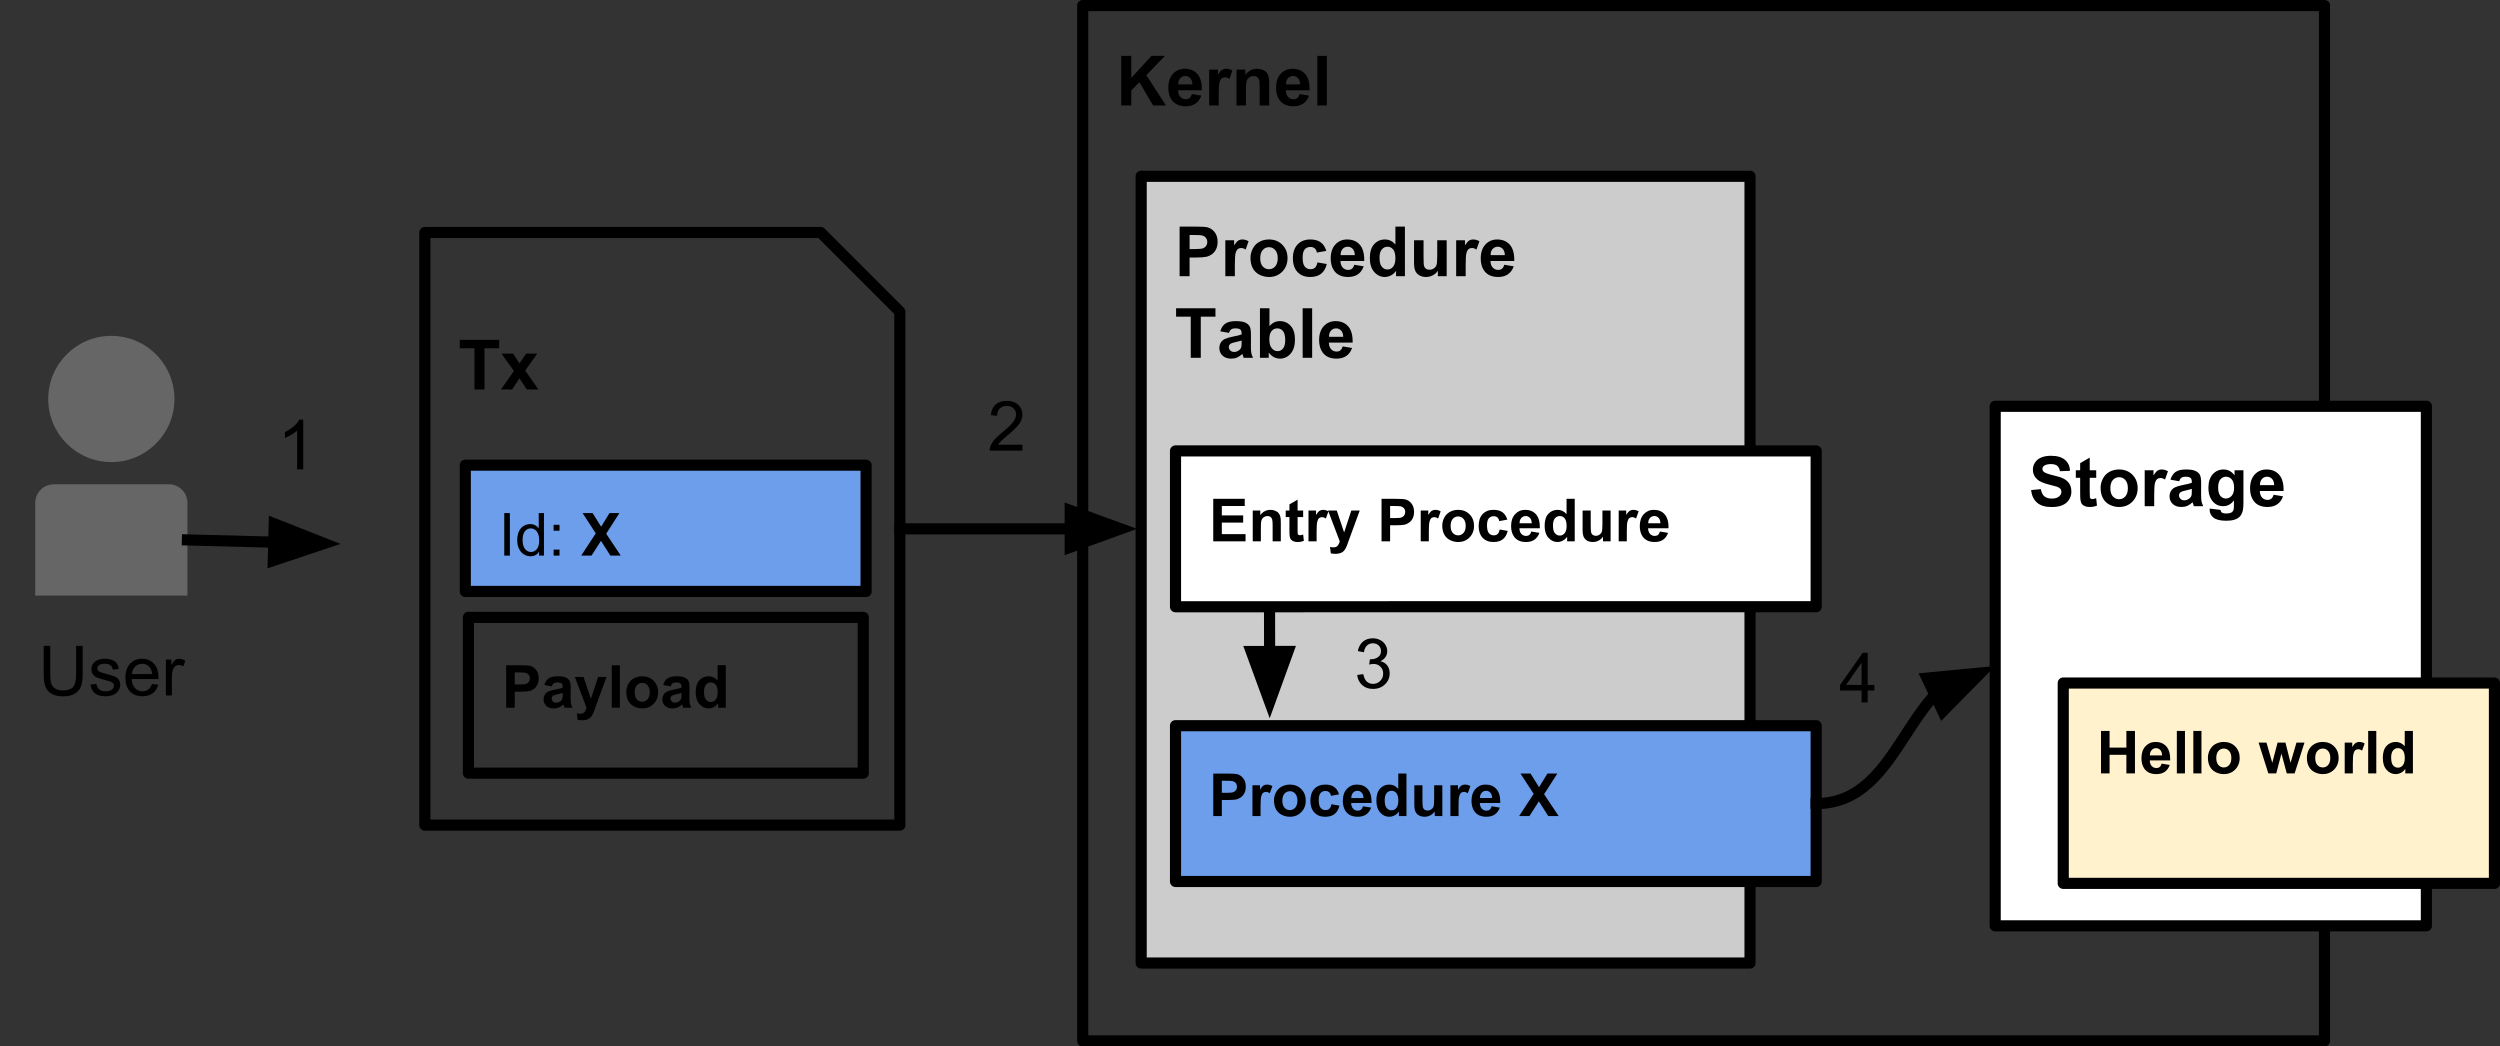 <?xml version="1.0" encoding="UTF-8" standalone="no"?>
<svg
   xmlns:dc="http://purl.org/dc/elements/1.1/"
   xmlns:cc="http://creativecommons.org/ns#"
   xmlns:rdf="http://www.w3.org/1999/02/22-rdf-syntax-ns#"
   xmlns:svg="http://www.w3.org/2000/svg"
   xmlns="http://www.w3.org/2000/svg"
   xmlns:sodipodi="http://sodipodi.sourceforge.net/DTD/sodipodi-0.dtd"
   xmlns:inkscape="http://www.inkscape.org/namespaces/inkscape"
   version="1.1"
   viewBox="0 0 673.658 281.992"
   stroke-miterlimit="10"
   id="svg117"
   sodipodi:docname="EntryProcedure.svg"
   width="673.658"
   height="281.992"
   style="fill:none;stroke:none;stroke-linecap:square;stroke-miterlimit:10"
   inkscape:version="0.92.3 (2405546, 2018-03-11)">
  <rect x="0" y="0" width="673.658" height="281.992" fill="#333333" stroke="none"/>
  <defs
     id="defs121" />
  <sodipodi:namedview
     pagecolor="#ffffff"
     bordercolor="#666666"
     borderopacity="1"
     objecttolerance="10"
     gridtolerance="10"
     guidetolerance="10"
     inkscape:pageopacity="0"
     inkscape:pageshadow="2"
     inkscape:window-width="1920"
     inkscape:window-height="1001"
     id="namedview119"
     showgrid="false"
     fit-margin-top="0"
     fit-margin-left="0"
     fit-margin-right="0"
     fit-margin-bottom="0"
     inkscape:zoom="0.39333333"
     inkscape:cx="348.37795"
     inkscape:cy="94.89108"
     inkscape:window-x="-9"
     inkscape:window-y="-9"
     inkscape:window-maximized="1"
     inkscape:current-layer="g115" />
  <clipPath
     id="p.0">
    <path
       d="M 0,0 H 800 V 600 H 0 Z"
       id="path2"
       inkscape:connector-curvature="0"
       style="clip-rule:nonzero" />
  </clipPath>
  <g
     clip-path="url(#p.0)"
     id="g115"
     transform="translate(-51.622,-112.899)">
    <path
       d="M 343.37,114.399 H 677.984 V 393.391 H 343.37 Z"
       id="path7"
       inkscape:connector-curvature="0"
       style="fill:#000000;fill-opacity:0;fill-rule:evenodd" />
    <path
       d="M 343.37,114.399 H 677.984 V 393.391 H 343.37 Z"
       id="path9"
       inkscape:connector-curvature="0"
       style="fill-rule:evenodd;stroke:#000000;stroke-width:3;stroke-linecap:butt;stroke-linejoin:round" />
    <path
       d="m 353.761,141.319 v -13.359 h 2.703 v 5.938 l 5.438,-5.938 h 3.625 l -5.016,5.203 5.297,8.156 h -3.484 l -3.672,-6.266 -2.188,2.234 v 4.031 z m 19.02,-3.078 2.547,0.422 q -0.484,1.406 -1.547,2.141 -1.062,0.734 -2.656,0.734 -2.516,0 -3.734,-1.656 -0.953,-1.312 -0.953,-3.328 0,-2.406 1.25,-3.766 1.266,-1.359 3.188,-1.359 2.156,0 3.406,1.422 1.25,1.422 1.188,4.375 h -6.406 q 0.031,1.141 0.609,1.781 0.594,0.625 1.484,0.625 0.594,0 1,-0.328 0.422,-0.328 0.625,-1.062 z m 0.156,-2.594 q -0.031,-1.109 -0.578,-1.688 -0.547,-0.578 -1.328,-0.578 -0.844,0 -1.391,0.609 -0.547,0.609 -0.531,1.656 z m 7.079,5.672 h -2.562 v -9.672 h 2.375 v 1.375 q 0.609,-0.984 1.094,-1.281 0.484,-0.312 1.109,-0.312 0.875,0 1.688,0.484 l -0.797,2.234 q -0.641,-0.422 -1.203,-0.422 -0.531,0 -0.906,0.297 -0.375,0.297 -0.594,1.078 -0.203,0.766 -0.203,3.234 z m 13.604,0 h -2.562 v -4.938 q 0,-1.562 -0.172,-2.016 -0.156,-0.469 -0.531,-0.719 -0.359,-0.266 -0.875,-0.266 -0.672,0 -1.203,0.375 -0.531,0.359 -0.734,0.969 -0.188,0.594 -0.188,2.219 v 4.375 h -2.547 v -9.672 h 2.375 v 1.422 q 1.266,-1.641 3.188,-1.641 0.844,0 1.547,0.312 0.703,0.297 1.062,0.781 0.359,0.469 0.5,1.078 0.141,0.594 0.141,1.703 z m 8.193,-3.078 2.547,0.422 q -0.484,1.406 -1.547,2.141 -1.062,0.734 -2.656,0.734 -2.516,0 -3.734,-1.656 -0.953,-1.312 -0.953,-3.328 0,-2.406 1.25,-3.766 1.266,-1.359 3.188,-1.359 2.156,0 3.406,1.422 1.25,1.422 1.188,4.375 h -6.406 q 0.031,1.141 0.609,1.781 0.594,0.625 1.484,0.625 0.594,0 1,-0.328 0.422,-0.328 0.625,-1.062 z m 0.156,-2.594 q -0.031,-1.109 -0.578,-1.688 -0.547,-0.578 -1.328,-0.578 -0.844,0 -1.391,0.609 -0.547,0.609 -0.531,1.656 z m 4.626,5.672 v -13.359 h 2.562 v 13.359 z"
       id="path11"
       inkscape:connector-curvature="0"
       style="fill:#000000;fill-rule:nonzero" />
    <path
       d="m 359.126,160.399 h 164.063 v 212 H 359.126 Z"
       id="path13"
       inkscape:connector-curvature="0"
       style="fill:#cccccc;fill-rule:evenodd" />
    <path
       d="m 359.126,160.399 h 164.063 v 212 H 359.126 Z"
       id="path15"
       inkscape:connector-curvature="0"
       style="fill-rule:evenodd;stroke:#000000;stroke-width:3;stroke-linecap:butt;stroke-linejoin:round" />
    <path
       d="m 369.485,187.319 v -13.359 h 4.328 q 2.453,0 3.203,0.203 1.141,0.297 1.922,1.312 0.781,1 0.781,2.594 0,1.234 -0.453,2.078 -0.453,0.828 -1.141,1.312 -0.688,0.469 -1.391,0.625 -0.969,0.203 -2.797,0.203 h -1.766 v 5.031 z m 2.688,-11.094 v 3.781 h 1.484 q 1.594,0 2.125,-0.203 0.547,-0.203 0.844,-0.656 0.312,-0.453 0.312,-1.031 0,-0.734 -0.438,-1.203 -0.422,-0.484 -1.078,-0.594 -0.484,-0.094 -1.938,-0.094 z m 12.194,11.094 h -2.562 v -9.672 h 2.375 v 1.375 q 0.609,-0.984 1.094,-1.281 0.484,-0.312 1.109,-0.312 0.875,0 1.688,0.484 l -0.797,2.234 q -0.641,-0.422 -1.203,-0.422 -0.531,0 -0.906,0.297 -0.375,0.297 -0.594,1.078 -0.203,0.766 -0.203,3.234 z m 4.213,-4.969 q 0,-1.281 0.625,-2.469 0.625,-1.203 1.781,-1.828 1.156,-0.625 2.578,-0.625 2.188,0 3.594,1.422 1.406,1.422 1.406,3.609 0,2.188 -1.422,3.641 -1.422,1.438 -3.562,1.438 -1.328,0 -2.547,-0.594 -1.203,-0.609 -1.828,-1.766 -0.625,-1.172 -0.625,-2.828 z m 2.625,0.125 q 0,1.453 0.672,2.219 0.688,0.75 1.688,0.75 1,0 1.672,-0.75 0.688,-0.766 0.688,-2.234 0,-1.422 -0.688,-2.188 -0.672,-0.766 -1.672,-0.766 -1,0 -1.688,0.766 -0.672,0.766 -0.672,2.203 z m 17.802,-1.969 -2.531,0.453 q -0.125,-0.75 -0.578,-1.125 -0.453,-0.391 -1.172,-0.391 -0.953,0 -1.531,0.656 -0.562,0.656 -0.562,2.203 0,1.734 0.578,2.438 0.578,0.703 1.547,0.703 0.734,0 1.203,-0.406 0.469,-0.422 0.656,-1.422 l 2.516,0.422 q -0.391,1.734 -1.516,2.625 -1.109,0.875 -2.969,0.875 -2.125,0 -3.391,-1.328 -1.25,-1.344 -1.25,-3.719 0,-2.391 1.266,-3.719 1.266,-1.344 3.422,-1.344 1.766,0 2.797,0.766 1.047,0.75 1.516,2.312 z m 7.532,3.734 2.547,0.422 q -0.484,1.406 -1.547,2.141 -1.062,0.734 -2.656,0.734 -2.516,0 -3.734,-1.656 -0.953,-1.312 -0.953,-3.328 0,-2.406 1.25,-3.766 1.266,-1.359 3.188,-1.359 2.156,0 3.406,1.422 1.25,1.422 1.188,4.375 h -6.406 q 0.031,1.141 0.609,1.781 0.594,0.625 1.484,0.625 0.594,0 1,-0.328 0.422,-0.328 0.625,-1.062 z m 0.156,-2.594 q -0.031,-1.109 -0.578,-1.688 -0.547,-0.578 -1.328,-0.578 -0.844,0 -1.391,0.609 -0.547,0.609 -0.531,1.656 z m 13.501,5.672 h -2.391 v -1.422 q -0.594,0.828 -1.406,1.234 -0.797,0.406 -1.609,0.406 -1.672,0 -2.859,-1.344 -1.188,-1.344 -1.188,-3.75 0,-2.453 1.156,-3.734 1.156,-1.281 2.922,-1.281 1.625,0 2.812,1.344 v -4.812 h 2.562 z m -6.844,-5.047 q 0,1.547 0.438,2.234 0.609,1.016 1.719,1.016 0.891,0 1.5,-0.75 0.625,-0.766 0.625,-2.25 0,-1.672 -0.609,-2.406 -0.594,-0.734 -1.531,-0.734 -0.906,0 -1.531,0.734 -0.609,0.719 -0.609,2.156 z m 15.724,5.047 v -1.453 q -0.531,0.781 -1.391,1.234 -0.859,0.438 -1.812,0.438 -0.969,0 -1.75,-0.422 -0.766,-0.438 -1.125,-1.203 -0.344,-0.781 -0.344,-2.141 v -6.125 h 2.562 v 4.438 q 0,2.047 0.141,2.516 0.141,0.453 0.516,0.719 0.375,0.266 0.953,0.266 0.656,0 1.172,-0.359 0.516,-0.359 0.703,-0.891 0.203,-0.531 0.203,-2.609 v -4.078 h 2.547 v 9.672 z m 7.49,0 h -2.562 v -9.672 h 2.375 v 1.375 q 0.609,-0.984 1.094,-1.281 0.484,-0.312 1.109,-0.312 0.875,0 1.688,0.484 l -0.797,2.234 q -0.641,-0.422 -1.203,-0.422 -0.531,0 -0.906,0.297 -0.375,0.297 -0.594,1.078 -0.203,0.766 -0.203,3.234 z m 10.401,-3.078 2.547,0.422 q -0.484,1.406 -1.547,2.141 -1.062,0.734 -2.656,0.734 -2.516,0 -3.734,-1.656 -0.953,-1.312 -0.953,-3.328 0,-2.406 1.25,-3.766 1.266,-1.359 3.188,-1.359 2.156,0 3.406,1.422 1.25,1.422 1.188,4.375 h -6.406 q 0.031,1.141 0.609,1.781 0.594,0.625 1.484,0.625 0.594,0 1,-0.328 0.422,-0.328 0.625,-1.062 z m 0.156,-2.594 q -0.031,-1.109 -0.578,-1.688 -0.547,-0.578 -1.328,-0.578 -0.844,0 -1.391,0.609 -0.547,0.609 -0.531,1.656 z"
       id="path17"
       inkscape:connector-curvature="0"
       style="fill:#000000;fill-rule:nonzero" />
    <path
       d="M 372.485,209.319 V 198.225 h -3.953 v -2.266 h 10.609 v 2.266 h -3.953 v 11.094 z m 10.287,-6.719 -2.328,-0.422 q 0.406,-1.406 1.359,-2.078 0.953,-0.672 2.844,-0.672 1.703,0 2.547,0.406 0.844,0.406 1.172,1.031 0.344,0.625 0.344,2.281 l -0.016,3 q 0,1.266 0.109,1.875 0.125,0.609 0.469,1.297 h -2.531 q -0.109,-0.25 -0.25,-0.75 -0.062,-0.234 -0.094,-0.312 -0.656,0.641 -1.406,0.969 -0.734,0.312 -1.594,0.312 -1.484,0 -2.344,-0.812 -0.859,-0.812 -0.859,-2.047 0,-0.828 0.391,-1.469 0.391,-0.641 1.094,-0.969 0.703,-0.344 2.031,-0.609 1.797,-0.328 2.484,-0.625 v -0.25 q 0,-0.75 -0.359,-1.062 -0.359,-0.312 -1.375,-0.312 -0.688,0 -1.078,0.281 -0.375,0.266 -0.609,0.938 z m 3.422,2.078 q -0.484,0.156 -1.562,0.391 -1.062,0.219 -1.391,0.438 -0.5,0.359 -0.5,0.906 0,0.531 0.406,0.938 0.406,0.391 1.016,0.391 0.703,0 1.328,-0.469 0.469,-0.344 0.609,-0.844 0.094,-0.328 0.094,-1.25 z m 4.938,4.641 v -13.359 h 2.562 v 4.812 q 1.172,-1.344 2.797,-1.344 1.766,0 2.922,1.281 1.156,1.281 1.156,3.672 0,2.484 -1.188,3.828 -1.172,1.328 -2.859,1.328 -0.828,0 -1.641,-0.406 -0.797,-0.422 -1.375,-1.234 v 1.422 z m 2.531,-5.047 q 0,1.5 0.484,2.219 0.656,1.031 1.766,1.031 0.844,0 1.438,-0.719 0.594,-0.734 0.594,-2.297 0,-1.656 -0.609,-2.391 -0.594,-0.734 -1.531,-0.734 -0.922,0 -1.531,0.719 -0.609,0.719 -0.609,2.172 z m 8.974,5.047 v -13.359 h 2.562 v 13.359 z m 10.777,-3.078 2.547,0.422 q -0.484,1.406 -1.547,2.141 -1.062,0.734 -2.656,0.734 -2.516,0 -3.734,-1.656 -0.953,-1.312 -0.953,-3.328 0,-2.406 1.25,-3.766 1.266,-1.359 3.188,-1.359 2.156,0 3.406,1.422 1.25,1.422 1.188,4.375 h -6.406 q 0.031,1.141 0.609,1.781 0.594,0.625 1.484,0.625 0.594,0 1,-0.328 0.422,-0.328 0.625,-1.062 z m 0.156,-2.594 q -0.031,-1.109 -0.578,-1.688 -0.547,-0.578 -1.328,-0.578 -0.844,0 -1.391,0.609 -0.547,0.609 -0.531,1.656 z"
       id="path19"
       inkscape:connector-curvature="0"
       style="fill:#000000;fill-rule:nonzero" />
    <path
       d="m 393.698,264.399 c 0,10.512 0.016,15.768 0.032,21.024 0.016,5.256 0.032,10.512 0.032,21.024"
       id="path21"
       inkscape:connector-curvature="0"
       style="fill:#000000;fill-opacity:0;fill-rule:evenodd" />
    <path
       d="m 393.698,264.399 c 0,10.512 0.016,15.768 0.032,21.024 l 0.008,3.024"
       id="path23"
       inkscape:connector-curvature="0"
       style="fill-rule:evenodd;stroke:#000000;stroke-width:3;stroke-linecap:butt;stroke-linejoin:round" />
    <path
       d="m 388.782,288.453 4.973,13.608 4.937,-13.621 z"
       id="path25"
       inkscape:connector-curvature="0"
       style="fill:#000000;fill-rule:evenodd;stroke:#000000;stroke-width:3;stroke-linecap:butt" />
    <path
       d="m 368.378,234.407 h 172.63 v 41.984 H 368.378 Z"
       id="path27"
       inkscape:connector-curvature="0"
       style="fill:#ffffff;fill-rule:evenodd" />
    <path
       d="m 368.378,234.407 h 172.63 v 41.984 H 368.378 Z"
       id="path29"
       inkscape:connector-curvature="0"
       style="fill-rule:evenodd;stroke:#000000;stroke-width:3;stroke-linecap:butt;stroke-linejoin:round" />
    <path
       d="m 378.55,258.767 v -11.453 h 8.484 v 1.938 h -6.172 v 2.531 h 5.75 v 1.938 h -5.75 v 3.109 h 6.391 v 1.938 z m 18.203,0 h -2.203 v -4.234 q 0,-1.344 -0.141,-1.734 -0.141,-0.406 -0.453,-0.625 -0.312,-0.219 -0.766,-0.219 -0.562,0 -1.016,0.312 -0.453,0.312 -0.625,0.828 -0.172,0.516 -0.172,1.906 v 3.766 h -2.188 v -8.297 h 2.031 v 1.219 q 1.094,-1.406 2.734,-1.406 0.734,0 1.328,0.266 0.609,0.25 0.906,0.656 0.312,0.406 0.438,0.922 0.125,0.516 0.125,1.484 z m 6.023,-8.297 v 1.75 h -1.5 v 3.344 q 0,1.016 0.047,1.187 0.047,0.156 0.188,0.266 0.156,0.109 0.375,0.109 0.312,0 0.891,-0.203 l 0.188,1.703 q -0.766,0.328 -1.734,0.328 -0.594,0 -1.078,-0.203 -0.469,-0.203 -0.703,-0.516 -0.219,-0.312 -0.297,-0.859 -0.078,-0.375 -0.078,-1.547 v -3.609 h -1 v -1.75 h 1 v -1.656 l 2.203,-1.281 v 2.938 z m 3.625,8.297 h -2.188 v -8.297 h 2.031 v 1.172 q 0.531,-0.828 0.938,-1.094 0.422,-0.266 0.953,-0.266 0.75,0 1.453,0.406 l -0.688,1.922 q -0.547,-0.359 -1.031,-0.359 -0.453,0 -0.781,0.25 -0.312,0.25 -0.5,0.922 -0.188,0.656 -0.188,2.781 z m 3.086,-8.297 h 2.344 l 1.984,5.891 1.938,-5.891 h 2.266 l -2.922,7.984 -0.531,1.453 q -0.281,0.719 -0.547,1.094 -0.266,0.391 -0.609,0.625 -0.328,0.25 -0.828,0.375 -0.5,0.141 -1.125,0.141 -0.625,0 -1.234,-0.141 l -0.203,-1.719 q 0.516,0.109 0.938,0.109 0.766,0 1.125,-0.453 0.375,-0.453 0.562,-1.141 z m 14.406,8.297 v -11.453 h 3.703 q 2.109,0 2.75,0.172 0.984,0.25 1.641,1.125 0.672,0.859 0.672,2.219 0,1.062 -0.391,1.781 -0.375,0.719 -0.969,1.125 -0.578,0.406 -1.188,0.547 -0.828,0.156 -2.406,0.156 h -1.5 v 4.328 z m 2.312,-9.516 v 3.25 h 1.266 q 1.359,0 1.812,-0.172 0.469,-0.188 0.734,-0.562 0.266,-0.391 0.266,-0.906 0,-0.625 -0.375,-1.031 -0.359,-0.406 -0.922,-0.5 -0.422,-0.078 -1.672,-0.078 z m 10.438,9.516 h -2.188 v -8.297 h 2.031 v 1.172 q 0.531,-0.828 0.938,-1.094 0.422,-0.266 0.953,-0.266 0.75,0 1.453,0.406 l -0.688,1.922 q -0.547,-0.359 -1.031,-0.359 -0.453,0 -0.781,0.25 -0.312,0.25 -0.5,0.922 -0.188,0.656 -0.188,2.781 z m 3.617,-4.266 q 0,-1.094 0.531,-2.109 0.547,-1.031 1.531,-1.562 1,-0.547 2.219,-0.547 1.875,0 3.078,1.219 1.203,1.219 1.203,3.094 0,1.875 -1.219,3.125 -1.203,1.234 -3.047,1.234 -1.141,0 -2.188,-0.516 -1.031,-0.516 -1.578,-1.516 -0.531,-1 -0.531,-2.422 z m 2.25,0.109 q 0,1.234 0.578,1.891 0.594,0.656 1.453,0.656 0.859,0 1.438,-0.656 0.594,-0.656 0.594,-1.906 0,-1.219 -0.594,-1.875 -0.578,-0.656 -1.438,-0.656 -0.859,0 -1.453,0.656 -0.578,0.656 -0.578,1.891 z m 15.273,-1.688 -2.172,0.391 q -0.109,-0.656 -0.5,-0.984 -0.375,-0.328 -1,-0.328 -0.812,0 -1.312,0.578 -0.484,0.562 -0.484,1.891 0,1.469 0.5,2.078 0.5,0.609 1.328,0.609 0.625,0 1.016,-0.344 0.406,-0.359 0.578,-1.234 l 2.156,0.375 q -0.344,1.484 -1.297,2.25 -0.953,0.75 -2.547,0.75 -1.828,0 -2.906,-1.141 -1.078,-1.156 -1.078,-3.187 0,-2.062 1.078,-3.203 1.094,-1.141 2.938,-1.141 1.516,0 2.406,0.656 0.906,0.641 1.297,1.984 z m 6.461,3.203 2.188,0.359 q -0.422,1.203 -1.328,1.844 -0.906,0.625 -2.281,0.625 -2.156,0 -3.203,-1.422 -0.812,-1.125 -0.812,-2.859 0,-2.062 1.078,-3.219 1.078,-1.172 2.719,-1.172 1.859,0 2.922,1.219 1.078,1.219 1.031,3.75 h -5.5 q 0.016,0.969 0.516,1.516 0.516,0.547 1.281,0.547 0.516,0 0.859,-0.281 0.359,-0.281 0.531,-0.906 z m 0.125,-2.219 q -0.016,-0.953 -0.484,-1.453 -0.469,-0.5 -1.141,-0.5 -0.719,0 -1.188,0.531 -0.469,0.516 -0.469,1.422 z m 11.586,4.859 h -2.047 v -1.219 q -0.5,0.703 -1.203,1.062 -0.688,0.344 -1.391,0.344 -1.422,0 -2.453,-1.156 -1.016,-1.156 -1.016,-3.219 0,-2.109 0.984,-3.203 1,-1.094 2.516,-1.094 1.391,0 2.406,1.156 v -4.125 h 2.203 z m -5.859,-4.328 q 0,1.328 0.359,1.922 0.531,0.859 1.484,0.859 0.766,0 1.297,-0.641 0.531,-0.656 0.531,-1.937 0,-1.422 -0.516,-2.047 -0.516,-0.641 -1.328,-0.641 -0.781,0 -1.312,0.625 -0.516,0.625 -0.516,1.859 z m 13.477,4.328 v -1.25 q -0.453,0.672 -1.188,1.062 -0.734,0.375 -1.562,0.375 -0.828,0 -1.5,-0.359 -0.656,-0.375 -0.953,-1.031 -0.297,-0.672 -0.297,-1.844 v -5.25 h 2.188 v 3.812 q 0,1.75 0.125,2.141 0.125,0.391 0.438,0.625 0.328,0.234 0.812,0.234 0.562,0 1,-0.312 0.453,-0.312 0.609,-0.766 0.172,-0.453 0.172,-2.234 v -3.5 h 2.203 v 8.297 z m 6.414,0 h -2.188 v -8.297 h 2.031 v 1.172 q 0.531,-0.828 0.938,-1.094 0.422,-0.266 0.953,-0.266 0.75,0 1.453,0.406 l -0.688,1.922 q -0.547,-0.359 -1.031,-0.359 -0.453,0 -0.781,0.25 -0.312,0.25 -0.5,0.922 -0.188,0.656 -0.188,2.781 z m 8.93,-2.641 2.188,0.359 q -0.422,1.203 -1.328,1.844 -0.906,0.625 -2.281,0.625 -2.156,0 -3.203,-1.422 -0.812,-1.125 -0.812,-2.859 0,-2.062 1.078,-3.219 1.078,-1.172 2.719,-1.172 1.859,0 2.922,1.219 1.078,1.219 1.031,3.75 h -5.5 q 0.016,0.969 0.516,1.516 0.516,0.547 1.281,0.547 0.516,0 0.859,-0.281 0.359,-0.281 0.531,-0.906 z m 0.125,-2.219 q -0.016,-0.953 -0.484,-1.453 -0.469,-0.5 -1.141,-0.5 -0.719,0 -1.188,0.531 -0.469,0.516 -0.469,1.422 z"
       id="path31"
       inkscape:connector-curvature="0"
       style="fill:#000000;fill-rule:nonzero" />
    <path
       d="m 294.102,255.399 h 63.906"
       id="path33"
       inkscape:connector-curvature="0"
       style="fill:#000000;fill-opacity:0;fill-rule:evenodd" />
    <path
       d="m 294.102,255.399 h 45.906"
       id="path35"
       inkscape:connector-curvature="0"
       style="fill-rule:evenodd;stroke:#000000;stroke-width:3;stroke-linecap:butt;stroke-linejoin:round" />
    <path
       d="m 340.008,260.354 13.614,-4.955 -13.614,-4.955 z"
       id="path37"
       inkscape:connector-curvature="0"
       style="fill:#000000;fill-rule:evenodd;stroke:#000000;stroke-width:3;stroke-linecap:butt" />
    <path
       d="m 308.74,207.399 h 20 v 29.984 h -20 z"
       id="path39"
       inkscape:connector-curvature="0"
       style="fill:#000000;fill-opacity:0;fill-rule:evenodd" />
    <path
       d="m 327.131,232.741 v 1.578 h -8.828 q -0.016,-0.594 0.188,-1.141 0.344,-0.906 1.078,-1.781 0.75,-0.875 2.156,-2.016 2.172,-1.781 2.938,-2.828 0.766,-1.047 0.766,-1.969 0,-0.984 -0.703,-1.641 -0.688,-0.672 -1.812,-0.672 -1.188,0 -1.906,0.719 -0.703,0.703 -0.703,1.953 l -1.688,-0.172 q 0.172,-1.891 1.297,-2.875 1.141,-0.984 3.031,-0.984 1.922,0 3.047,1.062 1.125,1.062 1.125,2.641 0,0.797 -0.328,1.578 -0.328,0.781 -1.094,1.641 -0.75,0.844 -2.531,2.344 -1.469,1.234 -1.891,1.688 -0.422,0.438 -0.688,0.875 z"
       id="path41"
       inkscape:connector-curvature="0"
       style="fill:#000000;fill-rule:nonzero" />
    <path
       d="m 589.252,222.375 h 116.189 v 140 H 589.252 Z"
       id="path43"
       inkscape:connector-curvature="0"
       style="fill:#ffffff;fill-rule:evenodd" />
    <path
       d="m 589.252,222.375 h 116.189 v 140 H 589.252 Z"
       id="path45"
       inkscape:connector-curvature="0"
       style="fill-rule:evenodd;stroke:#000000;stroke-width:3;stroke-linecap:butt;stroke-linejoin:round" />
    <path
       d="m 598.924,244.952 2.625,-0.25 q 0.234,1.312 0.953,1.938 0.734,0.609 1.969,0.609 1.297,0 1.953,-0.547 0.672,-0.547 0.672,-1.281 0,-0.484 -0.281,-0.812 -0.281,-0.328 -0.969,-0.578 -0.484,-0.156 -2.172,-0.578 -2.156,-0.547 -3.031,-1.328 -1.234,-1.094 -1.234,-2.688 0,-1.016 0.578,-1.906 0.578,-0.891 1.656,-1.344 1.094,-0.469 2.641,-0.469 2.516,0 3.781,1.109 1.281,1.094 1.344,2.938 l -2.703,0.109 q -0.172,-1.031 -0.75,-1.469 -0.562,-0.453 -1.703,-0.453 -1.172,0 -1.844,0.469 -0.422,0.312 -0.422,0.844 0,0.469 0.406,0.797 0.5,0.438 2.469,0.906 1.969,0.453 2.906,0.953 0.953,0.5 1.484,1.359 0.531,0.859 0.531,2.125 0,1.156 -0.641,2.156 -0.641,1 -1.812,1.484 -1.156,0.484 -2.891,0.484 -2.531,0 -3.891,-1.172 -1.359,-1.172 -1.625,-3.406 z m 17.553,-5.328 v 2.031 h -1.75 v 3.906 q 0,1.188 0.047,1.391 0.047,0.188 0.219,0.312 0.188,0.125 0.438,0.125 0.359,0 1.031,-0.25 l 0.219,2 q -0.891,0.375 -2.016,0.375 -0.703,0 -1.266,-0.234 -0.547,-0.234 -0.812,-0.594 -0.25,-0.375 -0.344,-1 -0.094,-0.453 -0.094,-1.812 v -4.219 h -1.172 v -2.031 h 1.172 v -1.922 l 2.578,-1.5 v 3.422 z m 1.181,4.703 q 0,-1.281 0.625,-2.469 0.625,-1.203 1.781,-1.828 1.156,-0.625 2.578,-0.625 2.188,0 3.594,1.422 1.406,1.422 1.406,3.609 0,2.188 -1.422,3.641 -1.422,1.438 -3.562,1.438 -1.328,0 -2.547,-0.594 -1.203,-0.609 -1.828,-1.766 -0.625,-1.172 -0.625,-2.828 z m 2.625,0.125 q 0,1.453 0.672,2.219 0.688,0.75 1.688,0.75 1,0 1.672,-0.75 0.688,-0.766 0.688,-2.234 0,-1.422 -0.688,-2.188 -0.672,-0.766 -1.672,-0.766 -1,0 -1.688,0.766 -0.672,0.766 -0.672,2.203 z m 11.818,4.844 h -2.562 v -9.672 h 2.375 v 1.375 q 0.609,-0.984 1.094,-1.281 0.484,-0.312 1.109,-0.312 0.875,0 1.688,0.484 l -0.797,2.234 q -0.641,-0.422 -1.203,-0.422 -0.531,0 -0.906,0.297 -0.375,0.297 -0.594,1.078 -0.203,0.766 -0.203,3.234 z m 6.713,-6.719 -2.328,-0.422 q 0.406,-1.406 1.359,-2.078 0.953,-0.672 2.844,-0.672 1.703,0 2.547,0.406 0.844,0.406 1.172,1.031 0.344,0.625 0.344,2.281 l -0.016,3 q 0,1.266 0.109,1.875 0.125,0.609 0.469,1.297 h -2.531 q -0.109,-0.25 -0.25,-0.75 -0.062,-0.234 -0.094,-0.312 -0.656,0.641 -1.406,0.969 -0.734,0.312 -1.594,0.312 -1.484,0 -2.344,-0.812 -0.859,-0.812 -0.859,-2.047 0,-0.828 0.391,-1.469 0.391,-0.641 1.094,-0.969 0.703,-0.344 2.031,-0.609 1.797,-0.328 2.484,-0.625 v -0.25 q 0,-0.75 -0.359,-1.062 -0.359,-0.312 -1.375,-0.312 -0.688,0 -1.078,0.281 -0.375,0.266 -0.609,0.938 z m 3.422,2.078 q -0.484,0.156 -1.562,0.391 -1.062,0.219 -1.391,0.438 -0.5,0.359 -0.5,0.906 0,0.531 0.406,0.938 0.406,0.391 1.016,0.391 0.703,0 1.328,-0.469 0.469,-0.344 0.609,-0.844 0.094,-0.328 0.094,-1.25 z m 4.813,5.281 2.922,0.359 q 0.062,0.5 0.328,0.688 0.375,0.281 1.156,0.281 1,0 1.5,-0.297 0.328,-0.203 0.516,-0.656 0.109,-0.312 0.109,-1.172 v -1.406 q -1.141,1.562 -2.891,1.562 -1.953,0 -3.094,-1.656 -0.891,-1.297 -0.891,-3.234 0,-2.438 1.172,-3.719 1.172,-1.281 2.906,-1.281 1.797,0 2.969,1.578 v -1.359 h 2.391 v 8.672 q 0,1.719 -0.281,2.562 -0.281,0.844 -0.797,1.328 -0.5,0.484 -1.359,0.75 -0.844,0.281 -2.156,0.281 -2.453,0 -3.484,-0.844 -1.031,-0.844 -1.031,-2.125 0,-0.141 0.016,-0.312 z m 2.281,-5.672 q 0,1.531 0.594,2.25 0.594,0.719 1.469,0.719 0.938,0 1.578,-0.734 0.656,-0.734 0.656,-2.172 0,-1.516 -0.625,-2.234 -0.609,-0.734 -1.562,-0.734 -0.922,0 -1.516,0.719 -0.594,0.719 -0.594,2.188 z m 14.943,1.953 2.547,0.422 q -0.484,1.406 -1.547,2.141 -1.062,0.734 -2.656,0.734 -2.516,0 -3.734,-1.656 -0.953,-1.312 -0.953,-3.328 0,-2.406 1.25,-3.766 1.266,-1.359 3.188,-1.359 2.156,0 3.406,1.422 1.25,1.422 1.188,4.375 h -6.406 q 0.031,1.141 0.609,1.781 0.594,0.625 1.484,0.625 0.594,0 1,-0.328 0.422,-0.328 0.625,-1.062 z m 0.156,-2.594 q -0.031,-1.109 -0.578,-1.688 -0.547,-0.578 -1.328,-0.578 -0.844,0 -1.391,0.609 -0.547,0.609 -0.531,1.656 z"
       id="path47"
       inkscape:connector-curvature="0"
       style="fill:#000000;fill-rule:nonzero" />
    <path
       d="m 66.116,243.398 h 31.013 c 1.325,0 2.597,0.526 3.534,1.464 0.937,0.937 1.464,2.208 1.464,3.534 v 24.987 c 0,1.9e-4 -1.5e-4,3.4e-4 -3.4e-4,3.4e-4 l -41.008,-3.4e-4 v 0 c -1.9e-4,0 -3.43e-4,-1.5e-4 -3.43e-4,-3.3e-4 l 3.43e-4,-24.986 v 0 c 0,-2.76 2.237,-4.997 4.997,-4.997 z"
       id="path49"
       inkscape:connector-curvature="0"
       style="fill:#666666;fill-rule:evenodd" />
    <path
       d="m 64.614,220.406 v 0 c 0,-9.393 7.615,-17.008 17.008,-17.008 v 0 c 4.511,0 8.837,1.792 12.026,4.981 3.19,3.19 4.981,7.516 4.981,12.026 v 0 c 0,9.393 -7.615,17.008 -17.008,17.008 v 0 c -9.393,0 -17.008,-7.615 -17.008,-17.008 z"
       id="path51"
       inkscape:connector-curvature="0"
       style="fill:#666666;fill-rule:evenodd" />
    <path
       d="m 51.622,273.382 h 60 v 34.016 H 51.622 Z"
       id="path53"
       inkscape:connector-curvature="0"
       style="fill:#000000;fill-opacity:0;fill-rule:evenodd" />
    <path
       d="m 72.13,286.942 h 1.766 v 7.719 q 0,2.016 -0.453,3.203 -0.453,1.188 -1.641,1.938 -1.188,0.734 -3.125,0.734 -1.875,0 -3.078,-0.641 -1.188,-0.656 -1.703,-1.875 -0.5,-1.234 -0.5,-3.359 v -7.719 h 1.766 v 7.719 q 0,1.734 0.312,2.562 0.328,0.812 1.109,1.266 0.797,0.453 1.938,0.453 1.953,0 2.781,-0.891 0.828,-0.891 0.828,-3.391 z m 3.848,10.469 1.625,-0.25 q 0.125,0.969 0.75,1.5 0.625,0.516 1.75,0.516 1.125,0 1.672,-0.453 0.547,-0.469 0.547,-1.094 0,-0.547 -0.484,-0.875 -0.328,-0.219 -1.672,-0.547 -1.812,-0.469 -2.516,-0.797 -0.688,-0.328 -1.047,-0.906 -0.359,-0.594 -0.359,-1.312 0,-0.641 0.297,-1.188 0.297,-0.562 0.812,-0.922 0.375,-0.281 1.031,-0.469 0.672,-0.203 1.422,-0.203 1.141,0 2,0.328 0.859,0.328 1.266,0.891 0.422,0.562 0.578,1.5 l -1.609,0.219 q -0.109,-0.75 -0.641,-1.172 -0.516,-0.422 -1.469,-0.422 -1.141,0 -1.625,0.375 -0.469,0.375 -0.469,0.875 0,0.312 0.188,0.578 0.203,0.266 0.641,0.438 0.234,0.094 1.438,0.422 1.75,0.453 2.438,0.75 0.688,0.297 1.078,0.859 0.391,0.562 0.391,1.406 0,0.828 -0.484,1.547 -0.469,0.719 -1.375,1.125 -0.906,0.391 -2.047,0.391 -1.875,0 -2.875,-0.781 -0.984,-0.781 -1.25,-2.328 z m 16.609,-0.219 1.688,0.203 q -0.406,1.484 -1.484,2.312 -1.078,0.812 -2.766,0.812 -2.125,0 -3.375,-1.297 -1.234,-1.312 -1.234,-3.672 0,-2.453 1.25,-3.797 1.266,-1.344 3.266,-1.344 1.938,0 3.156,1.328 1.234,1.312 1.234,3.703 0,0.156 0,0.438 h -7.219 q 0.094,1.594 0.906,2.453 0.812,0.844 2.016,0.844 0.906,0 1.547,-0.469 0.641,-0.484 1.016,-1.516 z m -5.391,-2.656 h 5.406 q -0.109,-1.219 -0.625,-1.828 -0.781,-0.953 -2.031,-0.953 -1.125,0 -1.906,0.766 -0.766,0.75 -0.844,2.016 z m 9.126,5.766 V 290.63 h 1.469 v 1.469 q 0.562,-1.031 1.031,-1.359 0.484,-0.328 1.062,-0.328 0.828,0 1.687,0.531 l -0.562,1.516 q -0.609,-0.359 -1.203,-0.359 -0.547,0 -0.969,0.328 -0.422,0.328 -0.609,0.891 -0.281,0.875 -0.281,1.922 v 5.062 z"
       id="path55"
       inkscape:connector-curvature="0"
       style="fill:#000000;fill-rule:nonzero" />
    <path
       d="m 166.102,175.556 h 106.666 l 21.334,21.334 v 138.351 h -128 z"
       id="path57"
       inkscape:connector-curvature="0"
       style="fill:#000000;fill-opacity:0;fill-rule:evenodd" />
    <path
       d="m 166.102,175.556 h 106.666 l 21.334,21.334 v 138.351 h -128 z"
       id="path59"
       inkscape:connector-curvature="0"
       style="fill-rule:evenodd;stroke:#000000;stroke-width:3;stroke-linecap:butt;stroke-linejoin:round" />
    <path
       d="m 166.11,190.926 h 128 v 34.016 h -128 z"
       id="path61"
       inkscape:connector-curvature="0"
       style="fill:#000000;fill-opacity:0;fill-rule:evenodd" />
    <path
       d="m 179.47,217.846 v -11.094 h -3.953 v -2.266 h 10.609 v 2.266 h -3.953 v 11.094 z m 7.146,0 3.484,-4.984 -3.344,-4.688 h 3.125 l 1.719,2.656 1.797,-2.656 h 3.016 l -3.281,4.578 3.578,5.094 h -3.141 l -1.969,-3 -1.984,3 z"
       id="path63"
       inkscape:connector-curvature="0"
       style="fill:#000000;fill-rule:nonzero" />
    <path
       d="m 102.126,258.39 41.26,1.071"
       id="path65"
       inkscape:connector-curvature="0"
       style="fill:#000000;fill-opacity:0;fill-rule:evenodd" />
    <path
       d="m 102.126,258.39 23.266,0.604"
       id="path67"
       inkscape:connector-curvature="0"
       style="fill-rule:evenodd;stroke:#000000;stroke-width:3;stroke-linecap:butt;stroke-linejoin:round" />
    <path
       d="m 125.263,263.947 13.738,-4.6 -13.481,-5.307 z"
       id="path69"
       inkscape:connector-curvature="0"
       style="fill:#000000;fill-rule:evenodd;stroke:#000000;stroke-width:3;stroke-linecap:butt" />
    <path
       d="m 117.378,212.45 h 20 v 29.984 h -20 z"
       id="path71"
       inkscape:connector-curvature="0"
       style="fill:#000000;fill-opacity:0;fill-rule:evenodd" />
    <path
       d="m 133.331,239.37 h -1.641 V 228.917 q -0.594,0.562 -1.562,1.141 -0.953,0.562 -1.719,0.844 v -1.594 q 1.375,-0.641 2.406,-1.562 1.031,-0.922 1.453,-1.781 h 1.062 z"
       id="path73"
       inkscape:connector-curvature="0"
       style="fill:#000000;fill-rule:nonzero" />
    <path
       d="M 177,238.249 H 285 V 272.265 H 177 Z"
       id="path75"
       inkscape:connector-curvature="0"
       style="fill:#6d9eeb;fill-rule:evenodd" />
    <path
       d="M 177,238.249 H 285 V 272.265 H 177 Z"
       id="path77"
       inkscape:connector-curvature="0"
       style="fill-rule:evenodd;stroke:#000000;stroke-width:3;stroke-linecap:butt;stroke-linejoin:round" />
    <path
       d="m 187.5,262.609 v -11.453 h 1.516 v 11.453 z m 9.383,0 v -1.047 q -0.781,1.234 -2.312,1.234 -1,0 -1.828,-0.547 -0.828,-0.547 -1.297,-1.531 -0.453,-0.984 -0.453,-2.25 0,-1.25 0.406,-2.25 0.422,-1.016 1.25,-1.547 0.828,-0.547 1.859,-0.547 0.75,0 1.328,0.312 0.594,0.312 0.953,0.828 v -4.109 h 1.406 v 11.453 z m -4.438,-4.141 q 0,1.594 0.672,2.391 0.672,0.781 1.578,0.781 0.922,0 1.562,-0.75 0.656,-0.766 0.656,-2.312 0,-1.703 -0.656,-2.5 -0.656,-0.797 -1.625,-0.797 -0.938,0 -1.562,0.766 -0.625,0.766 -0.625,2.422 z m 8.352,-2.562 v -1.594 h 1.594 v 1.594 z m 0,6.703 v -1.609 h 1.594 v 1.609 z"
       id="path79"
       inkscape:connector-curvature="0"
       style="fill:#000000;fill-rule:nonzero" />
    <path
       d="m 208.234,262.609 3.922,-5.984 -3.547,-5.469 h 2.703 l 2.297,3.672 2.25,-3.672 h 2.672 l -3.562,5.562 3.922,5.891 h -2.797 l -2.531,-3.969 -2.547,3.969 z"
       id="path81"
       inkscape:connector-curvature="0"
       style="fill:#000000;fill-rule:nonzero" />
    <path
       d="m 177.844,279.249 h 106.394 v 41.984 H 177.844 Z"
       id="path83"
       inkscape:connector-curvature="0"
       style="fill:#000000;fill-opacity:0;fill-rule:evenodd" />
    <path
       d="m 177.844,279.249 h 106.394 v 41.984 H 177.844 Z"
       id="path85"
       inkscape:connector-curvature="0"
       style="fill-rule:evenodd;stroke:#000000;stroke-width:3;stroke-linecap:butt;stroke-linejoin:round" />
    <path
       d="m 188.016,303.609 v -11.453 h 3.703 q 2.109,0 2.75,0.172 0.984,0.25 1.641,1.125 0.672,0.859 0.672,2.219 0,1.062 -0.391,1.781 -0.375,0.719 -0.969,1.125 -0.578,0.406 -1.188,0.547 -0.828,0.156 -2.406,0.156 h -1.5 v 4.328 z m 2.312,-9.516 v 3.25 h 1.266 q 1.359,0 1.812,-0.172 0.469,-0.188 0.734,-0.562 0.266,-0.391 0.266,-0.906 0,-0.625 -0.375,-1.031 -0.359,-0.406 -0.922,-0.5 -0.422,-0.078 -1.672,-0.078 z m 9.984,3.75 -2,-0.359 q 0.344,-1.203 1.156,-1.781 0.828,-0.578 2.438,-0.578 1.469,0 2.188,0.344 0.719,0.344 1.016,0.891 0.297,0.531 0.297,1.953 l -0.031,2.562 q 0,1.094 0.109,1.625 0.109,0.516 0.391,1.109 h -2.172 q -0.078,-0.219 -0.203,-0.656 -0.062,-0.188 -0.078,-0.25 -0.562,0.547 -1.203,0.828 -0.641,0.266 -1.375,0.266 -1.281,0 -2.016,-0.688 -0.734,-0.703 -0.734,-1.766 0,-0.703 0.328,-1.25 0.344,-0.562 0.938,-0.844 0.609,-0.297 1.75,-0.516 1.547,-0.297 2.141,-0.547 v -0.219 q 0,-0.625 -0.312,-0.891 -0.312,-0.281 -1.188,-0.281 -0.578,0 -0.906,0.234 -0.328,0.234 -0.531,0.812 z m 2.938,1.781 q -0.422,0.141 -1.344,0.344 -0.906,0.188 -1.188,0.375 -0.438,0.297 -0.438,0.766 0,0.469 0.344,0.812 0.344,0.328 0.875,0.328 0.594,0 1.141,-0.391 0.391,-0.297 0.516,-0.734 0.094,-0.281 0.094,-1.062 z m 3.273,-4.312 h 2.344 l 1.984,5.891 1.938,-5.891 h 2.266 l -2.922,7.984 -0.531,1.453 q -0.281,0.719 -0.547,1.094 -0.266,0.391 -0.609,0.625 -0.328,0.25 -0.828,0.375 -0.5,0.141 -1.125,0.141 -0.625,0 -1.234,-0.141 l -0.203,-1.719 q 0.516,0.109 0.938,0.109 0.766,0 1.125,-0.453 0.375,-0.453 0.562,-1.141 z m 9.945,8.297 v -11.453 h 2.188 v 11.453 z m 3.93,-4.266 q 0,-1.094 0.531,-2.109 0.547,-1.031 1.531,-1.562 1,-0.547 2.219,-0.547 1.875,0 3.078,1.219 1.203,1.219 1.203,3.094 0,1.875 -1.219,3.125 -1.203,1.234 -3.047,1.234 -1.141,0 -2.188,-0.516 -1.031,-0.516 -1.578,-1.516 -0.531,-1 -0.531,-2.422 z m 2.25,0.109 q 0,1.234 0.578,1.891 0.594,0.656 1.453,0.656 0.859,0 1.438,-0.656 0.594,-0.656 0.594,-1.906 0,-1.219 -0.594,-1.875 -0.578,-0.656 -1.438,-0.656 -0.859,0 -1.453,0.656 -0.578,0.656 -0.578,1.891 z m 9.68,-1.609 -2,-0.359 q 0.344,-1.203 1.156,-1.781 0.828,-0.578 2.438,-0.578 1.469,0 2.188,0.344 0.719,0.344 1.016,0.891 0.297,0.531 0.297,1.953 l -0.031,2.562 q 0,1.094 0.109,1.625 0.109,0.516 0.391,1.109 h -2.172 q -0.078,-0.219 -0.203,-0.656 -0.062,-0.188 -0.078,-0.25 -0.562,0.547 -1.203,0.828 -0.641,0.266 -1.375,0.266 -1.281,0 -2.016,-0.688 -0.734,-0.703 -0.734,-1.766 0,-0.703 0.328,-1.25 0.344,-0.562 0.938,-0.844 0.609,-0.297 1.75,-0.516 1.547,-0.297 2.141,-0.547 v -0.219 q 0,-0.625 -0.312,-0.891 -0.312,-0.281 -1.188,-0.281 -0.578,0 -0.906,0.234 -0.328,0.234 -0.531,0.812 z m 2.938,1.781 q -0.422,0.141 -1.344,0.344 -0.906,0.188 -1.188,0.375 -0.438,0.297 -0.438,0.766 0,0.469 0.344,0.812 0.344,0.328 0.875,0.328 0.594,0 1.141,-0.391 0.391,-0.297 0.516,-0.734 0.094,-0.281 0.094,-1.062 z m 11.93,3.984 h -2.047 v -1.219 q -0.5,0.703 -1.203,1.062 -0.688,0.344 -1.391,0.344 -1.422,0 -2.453,-1.156 -1.016,-1.156 -1.016,-3.219 0,-2.109 0.984,-3.203 1,-1.094 2.516,-1.094 1.391,0 2.406,1.156 v -4.125 h 2.203 z m -5.859,-4.328 q 0,1.328 0.359,1.922 0.531,0.859 1.484,0.859 0.766,0 1.297,-0.641 0.531,-0.656 0.531,-1.938 0,-1.422 -0.516,-2.047 -0.516,-0.641 -1.328,-0.641 -0.781,0 -1.312,0.625 -0.516,0.625 -0.516,1.859 z"
       id="path87"
       inkscape:connector-curvature="0"
       style="fill:#000000;fill-rule:nonzero" />
    <path
       d="m 607.591,296.95 h 116.189 v 53.984 H 607.591 Z"
       id="path89"
       inkscape:connector-curvature="0"
       style="fill:#fff2cc;fill-rule:evenodd" />
    <path
       d="m 607.591,296.95 h 116.189 v 53.984 H 607.591 Z"
       id="path91"
       inkscape:connector-curvature="0"
       style="fill-rule:evenodd;stroke:#000000;stroke-width:3;stroke-linecap:butt;stroke-linejoin:round" />
    <path
       d="m 617.762,321.31 v -11.453 h 2.312 v 4.5 h 4.531 v -4.5 h 2.312 v 11.453 h -2.312 v -5.016 h -4.531 v 5.016 z m 16.336,-2.641 2.188,0.359 q -0.422,1.203 -1.328,1.844 -0.906,0.625 -2.281,0.625 -2.156,0 -3.203,-1.422 -0.812,-1.125 -0.812,-2.859 0,-2.062 1.078,-3.219 1.078,-1.172 2.719,-1.172 1.859,0 2.922,1.219 1.078,1.219 1.031,3.75 h -5.5 q 0.016,0.969 0.516,1.516 0.516,0.547 1.281,0.547 0.516,0 0.859,-0.281 0.359,-0.281 0.531,-0.906 z m 0.125,-2.219 q -0.016,-0.953 -0.484,-1.453 -0.469,-0.5 -1.141,-0.5 -0.719,0 -1.188,0.531 -0.469,0.516 -0.469,1.422 z m 3.977,4.859 v -11.453 h 2.188 v 11.453 z m 4.445,0 v -11.453 h 2.188 v 11.453 z m 3.93,-4.266 q 0,-1.094 0.531,-2.109 0.547,-1.031 1.531,-1.562 1,-0.547 2.219,-0.547 1.875,0 3.078,1.219 1.203,1.219 1.203,3.094 0,1.875 -1.219,3.125 -1.203,1.234 -3.047,1.234 -1.141,0 -2.188,-0.516 -1.031,-0.516 -1.578,-1.516 -0.531,-1 -0.531,-2.422 z m 2.25,0.109 q 0,1.234 0.578,1.891 0.594,0.656 1.453,0.656 0.859,0 1.438,-0.656 0.594,-0.656 0.594,-1.906 0,-1.219 -0.594,-1.875 -0.578,-0.656 -1.438,-0.656 -0.859,0 -1.453,0.656 -0.578,0.656 -0.578,1.891 z m 14.031,4.156 -2.625,-8.297 h 2.125 l 1.562,5.438 1.422,-5.438 h 2.125 l 1.375,5.438 1.594,-5.438 h 2.156 l -2.656,8.297 h -2.109 l -1.438,-5.344 -1.406,5.344 z m 10.383,-4.266 q 0,-1.094 0.531,-2.109 0.547,-1.031 1.531,-1.562 1,-0.547 2.219,-0.547 1.875,0 3.078,1.219 1.203,1.219 1.203,3.094 0,1.875 -1.219,3.125 -1.203,1.234 -3.047,1.234 -1.141,0 -2.188,-0.516 -1.031,-0.516 -1.578,-1.516 -0.531,-1 -0.531,-2.422 z m 2.25,0.109 q 0,1.234 0.578,1.891 0.594,0.656 1.453,0.656 0.859,0 1.438,-0.656 0.594,-0.656 0.594,-1.906 0,-1.219 -0.594,-1.875 -0.578,-0.656 -1.438,-0.656 -0.859,0 -1.453,0.656 -0.578,0.656 -0.578,1.891 z m 10.133,4.156 h -2.188 v -8.297 h 2.031 v 1.172 q 0.531,-0.828 0.938,-1.094 0.422,-0.266 0.953,-0.266 0.75,0 1.453,0.406 l -0.688,1.922 q -0.547,-0.359 -1.031,-0.359 -0.453,0 -0.781,0.25 -0.312,0.25 -0.5,0.922 -0.188,0.656 -0.188,2.781 z m 4.133,0 v -11.453 h 2.188 v 11.453 z m 12.055,0 h -2.047 v -1.219 q -0.5,0.703 -1.203,1.062 -0.688,0.344 -1.391,0.344 -1.422,0 -2.453,-1.156 -1.016,-1.156 -1.016,-3.219 0,-2.109 0.984,-3.203 1,-1.094 2.516,-1.094 1.391,0 2.406,1.156 v -4.125 h 2.203 z m -5.859,-4.328 q 0,1.328 0.359,1.922 0.531,0.859 1.484,0.859 0.766,0 1.297,-0.641 0.531,-0.656 0.531,-1.938 0,-1.422 -0.516,-2.047 -0.516,-0.641 -1.328,-0.641 -0.781,0 -1.312,0.625 -0.516,0.625 -0.516,1.859 z"
       id="path93"
       inkscape:connector-curvature="0"
       style="fill:#000000;fill-rule:nonzero" />
    <path
       d="M 368.378,308.441 H 541.008 V 350.425 H 368.378 Z"
       id="path95"
       inkscape:connector-curvature="0"
       style="fill:#6d9eeb;fill-rule:evenodd" />
    <path
       d="M 368.378,308.441 H 541.008 V 350.425 H 368.378 Z"
       id="path97"
       inkscape:connector-curvature="0"
       style="fill-rule:evenodd;stroke:#000000;stroke-width:3;stroke-linecap:butt;stroke-linejoin:round" />
    <path
       d="M 378.55,332.801 V 321.348 h 3.703 q 2.109,0 2.75,0.172 0.984,0.25 1.641,1.125 0.672,0.859 0.672,2.219 0,1.062 -0.391,1.781 -0.375,0.719 -0.969,1.125 -0.578,0.406 -1.188,0.547 -0.828,0.156 -2.406,0.156 h -1.5 v 4.328 z m 2.312,-9.516 v 3.25 h 1.266 q 1.359,0 1.812,-0.172 0.469,-0.188 0.734,-0.562 0.266,-0.391 0.266,-0.906 0,-0.625 -0.375,-1.031 -0.359,-0.406 -0.922,-0.5 -0.422,-0.078 -1.672,-0.078 z m 10.438,9.516 h -2.188 v -8.297 h 2.031 v 1.172 q 0.531,-0.828 0.938,-1.094 0.422,-0.266 0.953,-0.266 0.75,0 1.453,0.406 l -0.688,1.922 q -0.547,-0.359 -1.031,-0.359 -0.453,0 -0.781,0.25 -0.312,0.25 -0.5,0.922 -0.188,0.656 -0.188,2.781 z m 3.617,-4.266 q 0,-1.094 0.531,-2.109 0.547,-1.031 1.531,-1.562 1,-0.547 2.219,-0.547 1.875,0 3.078,1.219 1.203,1.219 1.203,3.094 0,1.875 -1.219,3.125 -1.203,1.234 -3.047,1.234 -1.141,0 -2.188,-0.516 -1.031,-0.516 -1.578,-1.516 -0.531,-1 -0.531,-2.422 z m 2.25,0.109 q 0,1.234 0.578,1.891 0.594,0.656 1.453,0.656 0.859,0 1.438,-0.656 0.594,-0.656 0.594,-1.906 0,-1.219 -0.594,-1.875 -0.578,-0.656 -1.438,-0.656 -0.859,0 -1.453,0.656 -0.578,0.656 -0.578,1.891 z m 15.273,-1.688 -2.172,0.391 q -0.109,-0.656 -0.5,-0.984 -0.375,-0.328 -1,-0.328 -0.812,0 -1.312,0.578 -0.484,0.562 -0.484,1.891 0,1.469 0.5,2.078 0.5,0.609 1.328,0.609 0.625,0 1.016,-0.344 0.406,-0.359 0.578,-1.234 l 2.156,0.375 q -0.344,1.484 -1.297,2.25 -0.953,0.75 -2.547,0.75 -1.828,0 -2.906,-1.141 -1.078,-1.156 -1.078,-3.188 0,-2.062 1.078,-3.203 1.094,-1.141 2.938,-1.141 1.516,0 2.406,0.656 0.906,0.641 1.297,1.984 z m 6.461,3.203 2.188,0.359 q -0.422,1.203 -1.328,1.844 -0.906,0.625 -2.281,0.625 -2.156,0 -3.203,-1.422 -0.812,-1.125 -0.812,-2.859 0,-2.062 1.078,-3.219 1.078,-1.172 2.719,-1.172 1.859,0 2.922,1.219 1.078,1.219 1.031,3.75 h -5.5 q 0.016,0.969 0.516,1.516 0.516,0.547 1.281,0.547 0.516,0 0.859,-0.281 0.359,-0.281 0.531,-0.906 z m 0.125,-2.219 q -0.016,-0.953 -0.484,-1.453 -0.469,-0.5 -1.141,-0.5 -0.719,0 -1.188,0.531 -0.469,0.516 -0.469,1.422 z m 11.586,4.859 h -2.047 v -1.219 q -0.5,0.703 -1.203,1.062 -0.688,0.344 -1.391,0.344 -1.422,0 -2.453,-1.156 -1.016,-1.156 -1.016,-3.219 0,-2.109 0.984,-3.203 1,-1.094 2.516,-1.094 1.391,0 2.406,1.156 v -4.125 h 2.203 z m -5.859,-4.328 q 0,1.328 0.359,1.922 0.531,0.859 1.484,0.859 0.766,0 1.297,-0.641 0.531,-0.656 0.531,-1.938 0,-1.422 -0.516,-2.047 -0.516,-0.641 -1.328,-0.641 -0.781,0 -1.312,0.625 -0.516,0.625 -0.516,1.859 z m 13.477,4.328 v -1.25 q -0.453,0.672 -1.188,1.062 -0.734,0.375 -1.562,0.375 -0.828,0 -1.5,-0.359 -0.656,-0.375 -0.953,-1.031 -0.297,-0.672 -0.297,-1.844 v -5.25 h 2.188 v 3.812 q 0,1.75 0.125,2.141 0.125,0.391 0.438,0.625 0.328,0.234 0.812,0.234 0.562,0 1,-0.312 0.453,-0.312 0.609,-0.766 0.172,-0.453 0.172,-2.234 v -3.5 h 2.203 v 8.297 z m 6.414,0 h -2.188 v -8.297 h 2.031 v 1.172 q 0.531,-0.828 0.938,-1.094 0.422,-0.266 0.953,-0.266 0.75,0 1.453,0.406 l -0.688,1.922 q -0.547,-0.359 -1.031,-0.359 -0.453,0 -0.781,0.25 -0.312,0.25 -0.5,0.922 -0.188,0.656 -0.188,2.781 z m 8.93,-2.641 2.188,0.359 q -0.422,1.203 -1.328,1.844 -0.906,0.625 -2.281,0.625 -2.156,0 -3.203,-1.422 -0.812,-1.125 -0.812,-2.859 0,-2.062 1.078,-3.219 1.078,-1.172 2.719,-1.172 1.859,0 2.922,1.219 1.078,1.219 1.031,3.75 h -5.5 q 0.016,0.969 0.516,1.516 0.516,0.547 1.281,0.547 0.516,0 0.859,-0.281 0.359,-0.281 0.531,-0.906 z m 0.125,-2.219 q -0.016,-0.953 -0.484,-1.453 -0.469,-0.5 -1.141,-0.5 -0.719,0 -1.188,0.531 -0.469,0.516 -0.469,1.422 z m 7.266,4.859 3.922,-5.984 -3.547,-5.469 h 2.703 l 2.297,3.672 2.25,-3.672 h 2.672 l -3.562,5.562 3.922,5.891 h -2.797 l -2.531,-3.969 -2.547,3.969 z"
       id="path99"
       inkscape:connector-curvature="0"
       style="fill:#000000;fill-rule:nonzero" />
    <path
       d="m 541.008,329.433 c 12.061,0 18.091,-9.268 24.122,-18.535 6.031,-9.268 12.065,-18.535 24.13,-18.535"
       id="path101"
       inkscape:connector-curvature="0"
       style="fill:#000000;fill-opacity:0;fill-rule:evenodd" />
    <path
       d="m 541.008,329.433 c 12.061,0 18.091,-9.268 24.122,-18.535 1.508,-2.317 3.016,-4.634 4.618,-6.806 0.801,-1.086 1.626,-2.136 2.486,-3.131 0.215,-0.249 0.432,-0.494 0.652,-0.736 l 0.119,-0.129"
       id="path103"
       inkscape:connector-curvature="0"
       style="fill-rule:evenodd;stroke:#000000;stroke-width:3;stroke-linecap:butt;stroke-linejoin:round" />
    <path
       d="m 575.134,304.569 10.165,-10.323 -14.423,1.374 z"
       id="path105"
       inkscape:connector-curvature="0"
       style="fill:#000000;fill-rule:evenodd;stroke:#000000;stroke-width:3;stroke-linecap:butt" />
    <path
       d="m 407.555,271.383 h 20 v 29.984 h -20 z"
       id="path107"
       inkscape:connector-curvature="0"
       style="fill:#000000;fill-opacity:0;fill-rule:evenodd" />
    <path
       d="m 417.336,294.772 1.641,-0.219 q 0.281,1.406 0.953,2.016 0.688,0.609 1.656,0.609 1.156,0 1.953,-0.797 0.797,-0.797 0.797,-1.984 0,-1.125 -0.734,-1.859 -0.734,-0.734 -1.875,-0.734 -0.469,0 -1.156,0.172 l 0.188,-1.438 q 0.156,0.016 0.266,0.016 1.047,0 1.875,-0.547 0.844,-0.547 0.844,-1.672 0,-0.906 -0.609,-1.5 -0.609,-0.594 -1.578,-0.594 -0.953,0 -1.594,0.609 -0.641,0.594 -0.812,1.797 l -1.641,-0.297 q 0.297,-1.641 1.359,-2.547 1.062,-0.906 2.656,-0.906 1.094,0 2,0.469 0.922,0.469 1.406,1.281 0.5,0.812 0.5,1.719 0,0.859 -0.469,1.578 -0.469,0.703 -1.375,1.125 1.188,0.281 1.844,1.141 0.656,0.859 0.656,2.156 0,1.734 -1.281,2.953 -1.266,1.219 -3.219,1.219 -1.766,0 -2.922,-1.047 -1.156,-1.047 -1.328,-2.719 z"
       id="path109"
       inkscape:connector-curvature="0"
       style="fill:#000000;fill-rule:nonzero" />
    <path
       d="m 538.22,275.249 h 20 v 29.984 h -20 z"
       id="path111"
       inkscape:connector-curvature="0"
       style="fill:#000000;fill-opacity:0;fill-rule:evenodd" />
    <path
       d="m 553.252,302.169 v -3.203 h -5.797 v -1.5 l 6.094,-8.656 h 1.344 v 8.656 h 1.797 v 1.5 h -1.797 v 3.203 z m 0,-4.703 v -6.016 l -4.188,6.016 z"
       id="path113"
       inkscape:connector-curvature="0"
       style="fill:#000000;fill-rule:nonzero" />
  </g>
</svg>
